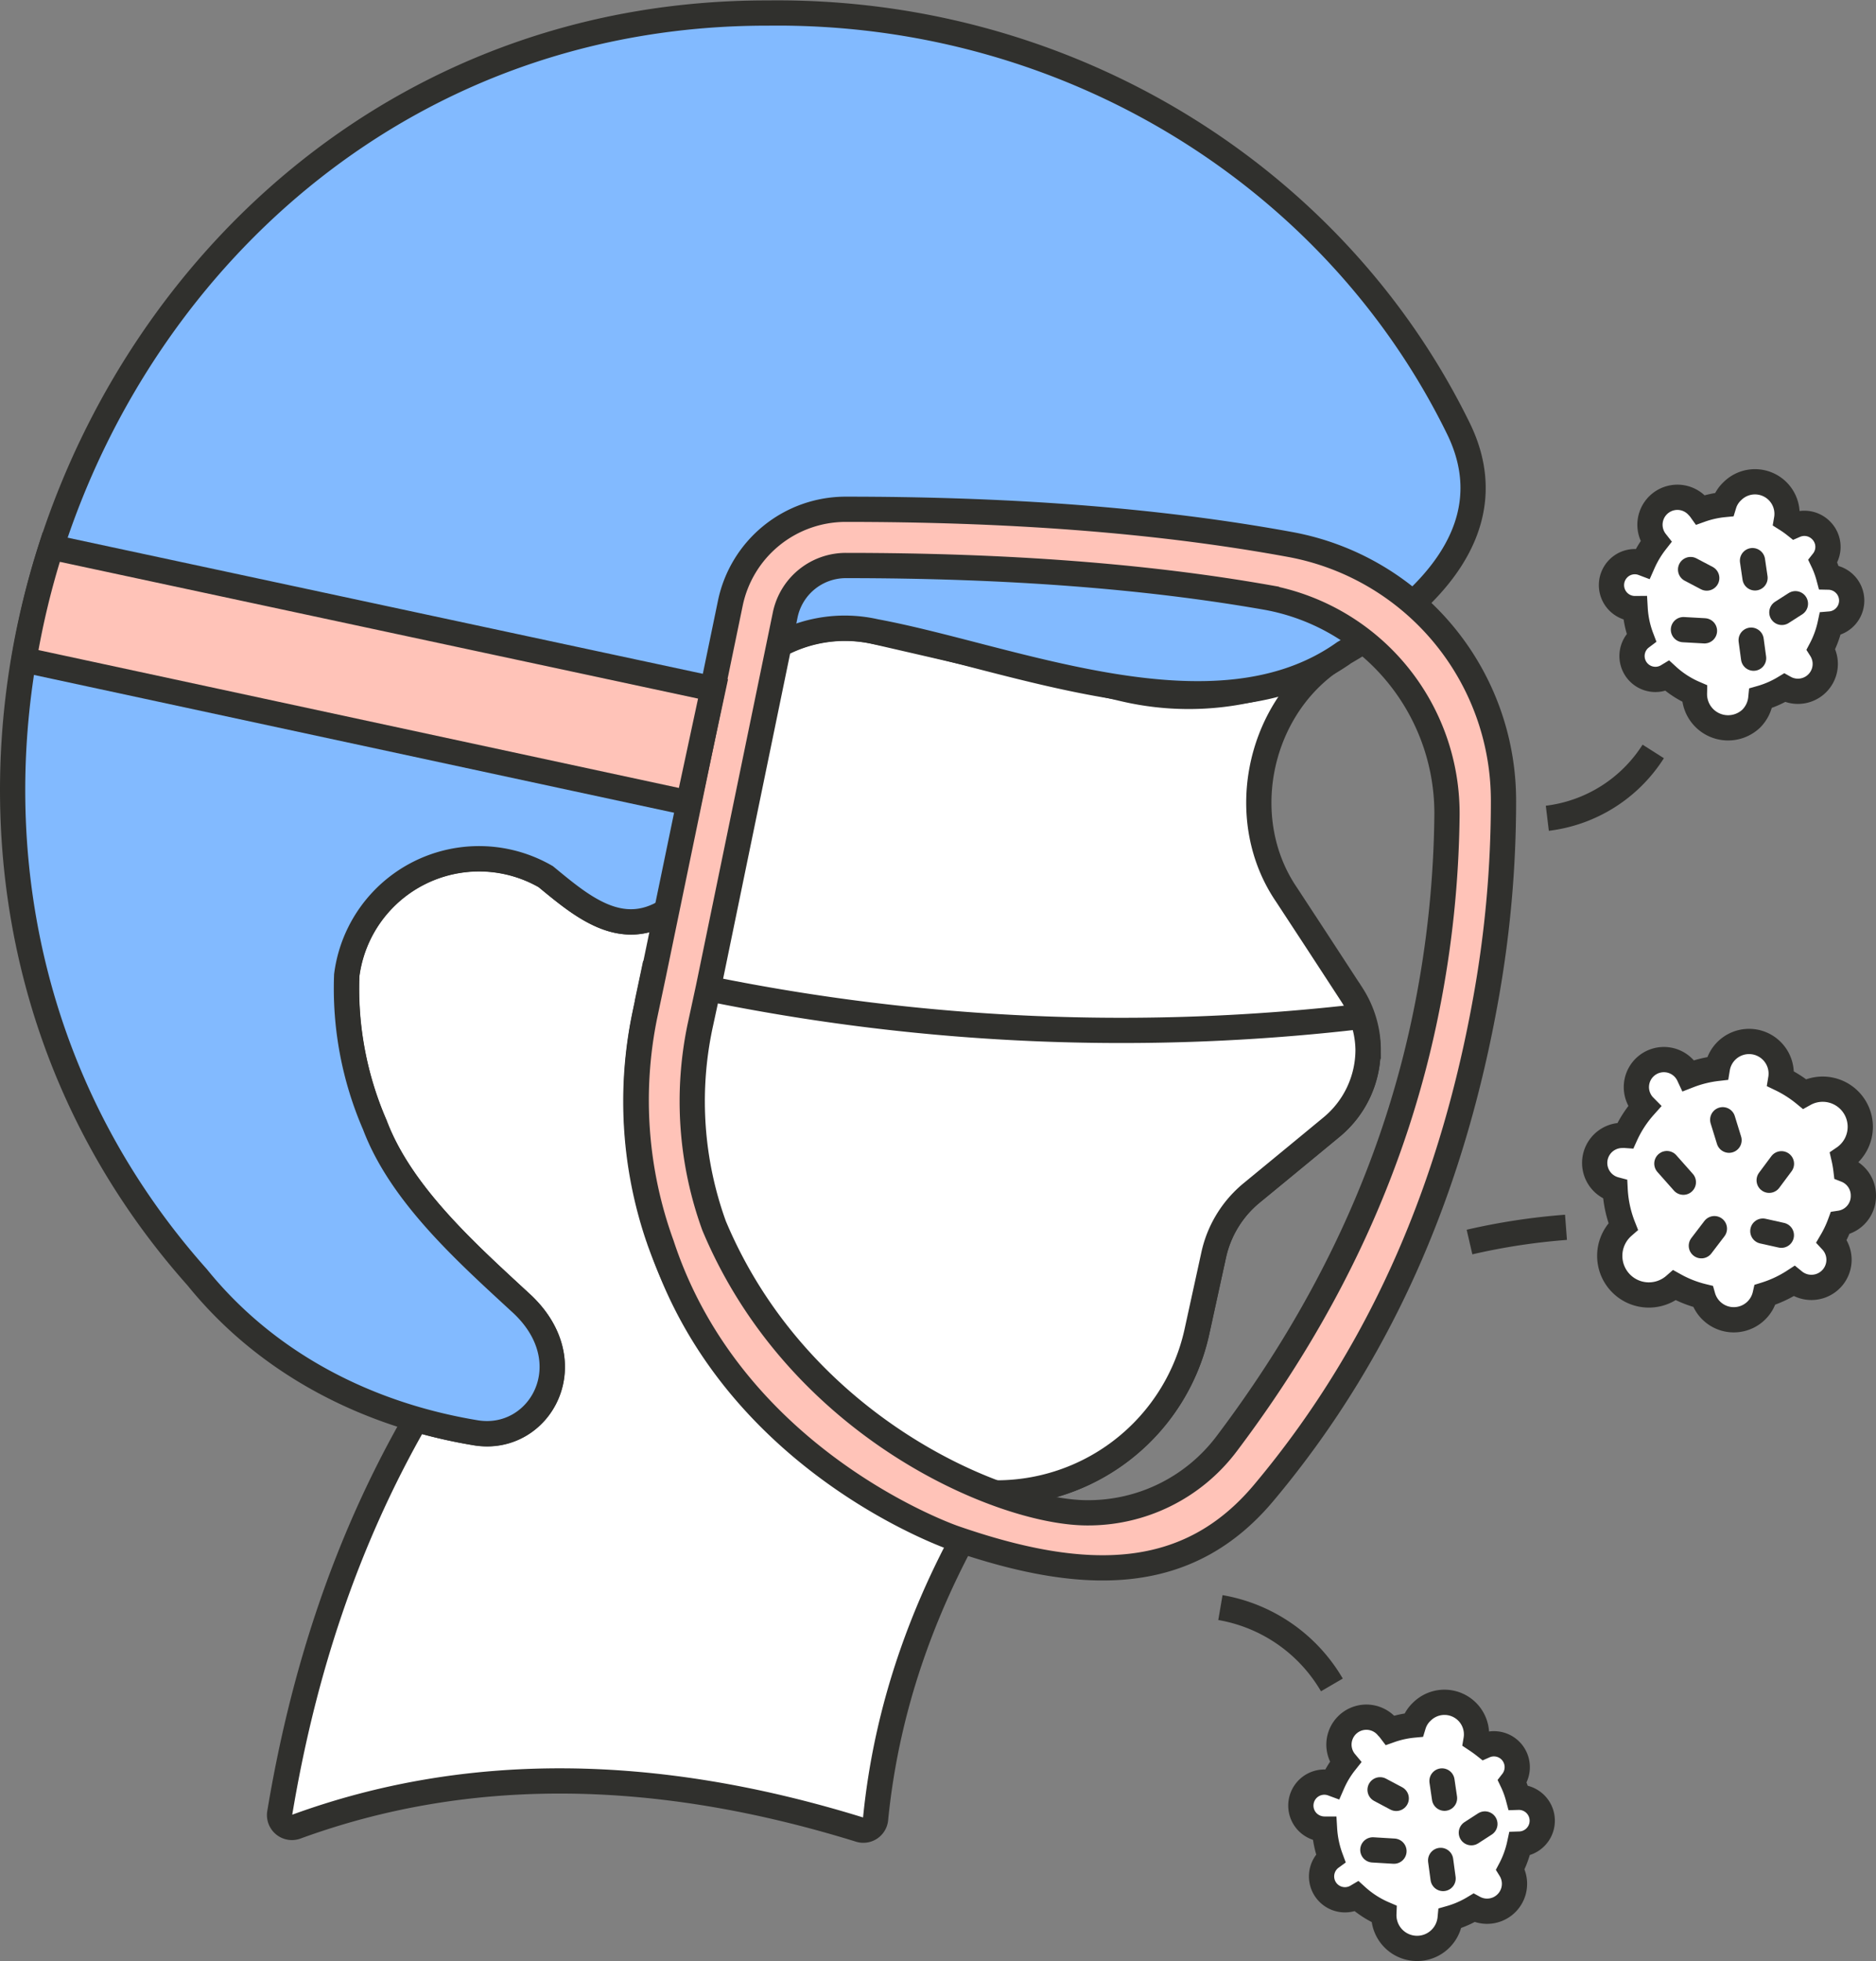 <svg xmlns="http://www.w3.org/2000/svg" viewBox="0 0 223 233"><rect x="0" y="0" width="223" height="233" fill="#808080" stroke="none"/><defs><style>.cls-1{fill:#fff;}.cls-1,.cls-2,.cls-3,.cls-4,.cls-5{stroke:#30302d;stroke-width:3px;}.cls-1,.cls-2,.cls-3,.cls-4{stroke-miterlimit:10;}.cls-2{fill:#82baff;}.cls-3{fill:#ffc3b8;}.cls-4,.cls-5{fill:none;}.cls-5{stroke-linecap:round;stroke-linejoin:round;}</style></defs><g id="Layer_2" data-name="Layer 2"><g id="Layer_1-2" data-name="Layer 1"><path class="cls-1" d="M162.61,124.73a11.88,11.88,0,0,1-4.31,9.16c-2.16,1.79-7.48,6.17-9.57,7.88a13.22,13.22,0,0,0-4.47,7.35l-2,9.14a24.39,24.39,0,0,1-24.67,19.11c-7.46,12.17-12.15,25-13.51,38.75a1.46,1.46,0,0,1-1.89,1.26c-24.26-7.51-46.63-7.79-67-.34a1.47,1.47,0,0,1-1.94-1.62c2.74-16.48,7.8-32.18,16.2-46.79h0a61,61,0,0,0,7.14,1.62c7.65,1.24,13.12-8.51,5.18-15.58-6.35-5.88-14.11-12.81-17.2-21a40.69,40.69,0,0,1-3.34-17.78,15.85,15.85,0,0,1,23.65-11.72c4.22,3.46,8.87,7.49,14.38,4.09a9.27,9.27,0,0,0,4.69-8.06c0-.24,0-.5,0-.79,0-1.44,0-3.34,0-5.29,0-.48,0-1,0-1.44a28,28,0,0,1,.43-5.25,8.58,8.58,0,0,1,.31-1.15,16.5,16.5,0,0,1,19.43-11.21l9.21,2.12L132,81.48l1.76.41a33.77,33.77,0,0,0,14.77.07,37.21,37.21,0,0,0,11.13-4.35,17.32,17.32,0,0,0-1.83,1.18h0c-8.42,6.15-10.87,18.77-4.9,27.51l3.52,5.37,4.28,6.56a12.11,12.11,0,0,1,1.91,6.49Z"/><path class="cls-1" d="M162.62,124.73a11.91,11.91,0,0,1-4.31,9.16c-2.16,1.79-7.49,6.17-9.57,7.88a13.17,13.17,0,0,0-4.47,7.35l-2,9.14A24.38,24.38,0,0,1,115,177.13l-7.32-1c-11.36-5.39-21.25-12.14-26.85-22.92a.51.51,0,0,1-.09-.18,50.78,50.78,0,0,1-2.16-5.09c-.11-.29-.22-.59-.31-.89a.67.67,0,0,1-.06-.15,50.25,50.25,0,0,1-1.59-26.2l.33-1.57s0-.06,0-.08l.65-3.07c2,.49,4.18,1,6.51,1.46a245.35,245.35,0,0,0,77.75,3.32A11.66,11.66,0,0,1,162.62,124.73Z"/><path class="cls-2" d="M159.77,77.55c-15.37,10.93-39.45.51-55.69-2.5A16.5,16.5,0,0,0,84.65,86.26c-1.08,3-.65,10.68-.72,13.92a9.27,9.27,0,0,1-4.69,8.06c-5.51,3.4-10.16-.63-14.37-4.09a15.86,15.86,0,0,0-23.66,11.72,40.69,40.69,0,0,0,3.34,17.78c3.09,8.21,10.85,15.14,17.2,21,7.94,7.07,2.47,16.82-5.18,15.58-12.94-2.13-24.83-8.21-33.12-18.46C4.47,130.47-1.43,103.57,2.8,78.43A95.53,95.53,0,0,1,6.09,65c11.3-35,42.6-63.5,85.16-63.45,35.71-.44,67.43,19.4,82.1,49.34C179.46,63.34,168.33,72.6,159.77,77.55Z"/><path class="cls-3" d="M153.46,64.71c-16.29-3-34.11-4.2-52.91-4.2A14,14,0,0,0,86.82,71.64l-9.17,44.29-1,4.72a50.23,50.23,0,0,0,2,27.24c8.52,25.92,34.81,34.86,34.81,34.86,15.85,5.49,27.85,5.21,36.74-5.36,14.9-17.74,22.71-37.95,26.44-58.85a132.35,132.35,0,0,0,2.08-23.31A30.94,30.94,0,0,0,153.46,64.71ZM145.8,171.55a20.59,20.59,0,0,1-16.56,8.19c-10.12,0-34.3-10.08-44.36-34.12A43.36,43.36,0,0,1,83.2,122l1-4.62L93.35,73a7.36,7.36,0,0,1,7.2-5.81c19,0,35.57,1.25,50,3.78A26.08,26.08,0,0,1,172,97.06a123.64,123.64,0,0,1-2.36,22.62C166,138.12,158.07,155.3,145.8,171.55Z"/><path class="cls-3" d="M84.76,81.85,81.85,95.4l-79-17A95.53,95.53,0,0,1,6.09,65Z"/><path class="cls-4" d="M183.93,97.22a17.4,17.4,0,0,0,12.59-7.94"/><path class="cls-4" d="M145.07,191a19.08,19.08,0,0,1,13.25,9.19"/><path class="cls-4" d="M174.68,147.57a76.57,76.57,0,0,1,11.47-1.75"/><path class="cls-1" d="M179.55,208a2.78,2.78,0,0,0-3.09-.58c-.33-.26-.67-.5-1-.72a3.81,3.81,0,0,0-6.44-3.34,3.64,3.64,0,0,0-1,1.6,11.54,11.54,0,0,0-2.77.61,3.9,3.9,0,0,0-.33-.38,3.25,3.25,0,0,0-5,4.18,11.44,11.44,0,0,0-1.53,2.54,2.79,2.79,0,0,0-2.94,4.59,2.86,2.86,0,0,0,2,.82,11.93,11.93,0,0,0,.72,3.42,1.86,1.86,0,0,0-.26.23,2.78,2.78,0,0,0,3.38,4.36,11.62,11.62,0,0,0,3.21,2.06,3.95,3.95,0,0,0,7.88.52,11.62,11.62,0,0,0,2.83-1.23,3.26,3.26,0,0,0,4.33-4.58,11.65,11.65,0,0,0,1.09-3,2.78,2.78,0,0,0-.17-5.56,10.79,10.79,0,0,0-.69-1.87A2.79,2.79,0,0,0,179.55,208Z"/><line class="cls-5" x1="171.41" y1="211.6" x2="171.71" y2="213.65"/><line class="cls-5" x1="171.54" y1="223.19" x2="171.25" y2="221.04"/><line class="cls-5" x1="165.7" y1="219.94" x2="163.19" y2="219.79"/><line class="cls-5" x1="165.97" y1="213.67" x2="164.05" y2="212.65"/><line class="cls-5" x1="174.9" y1="217.75" x2="176.51" y2="216.71"/><path class="cls-1" d="M216.46,63a2.79,2.79,0,0,0-3.09-.59,11.5,11.5,0,0,0-1-.71,3.81,3.81,0,0,0-6.44-3.35,3.64,3.64,0,0,0-1,1.6,11.56,11.56,0,0,0-2.77.62,3.09,3.09,0,0,0-.33-.39,3.26,3.26,0,0,0-5,4.18,12.07,12.07,0,0,0-1.53,2.55,2.75,2.75,0,0,0-2.93.64,2.79,2.79,0,0,0,2,4.76,11.56,11.56,0,0,0,.73,3.42,3,3,0,0,0-.27.23,2.78,2.78,0,0,0,3.39,4.36,11.46,11.46,0,0,0,3.2,2.07,4,4,0,0,0,6.74,3,4,4,0,0,0,1.15-2.44,11.55,11.55,0,0,0,2.82-1.23,3.25,3.25,0,0,0,4.33-4.58,11.58,11.58,0,0,0,1.09-3,2.79,2.79,0,0,0-.17-5.57,10.79,10.79,0,0,0-.69-1.87A2.77,2.77,0,0,0,216.46,63Z"/><line class="cls-5" x1="208.32" y1="66.61" x2="208.62" y2="68.66"/><line class="cls-5" x1="208.45" y1="78.2" x2="208.16" y2="76.06"/><line class="cls-5" x1="202.61" y1="74.95" x2="200.11" y2="74.81"/><line class="cls-5" x1="202.88" y1="68.68" x2="200.96" y2="67.67"/><line class="cls-5" x1="211.81" y1="72.76" x2="213.42" y2="71.73"/><path class="cls-1" d="M221.5,142.05a3.26,3.26,0,0,0-2.07-3.05,13.34,13.34,0,0,0-.25-1.43,4.47,4.47,0,0,0-4.69-7.6,14,14,0,0,0-2.81-1.79,3.82,3.82,0,0,0-7.54-1.24,13.69,13.69,0,0,0-3.39.84,3.27,3.27,0,1,0-5.29,3.68,13.58,13.58,0,0,0-2.24,3.44,2.83,2.83,0,0,0-.41,0,3.27,3.27,0,0,0-.82,6.43,13.88,13.88,0,0,0,.95,4.38,4.64,4.64,0,0,0,6.12,7,13.44,13.44,0,0,0,3.36,1.32,3.82,3.82,0,0,0,7.4-.2,13.81,13.81,0,0,0,3.43-1.61,3.28,3.28,0,0,0,4.48-4.77,13.17,13.17,0,0,0,1-2.12A3.26,3.26,0,0,0,221.5,142.05Z"/><line class="cls-5" x1="211.76" y1="138.27" x2="210.3" y2="140.23"/><line class="cls-5" x1="202.24" y1="148.01" x2="203.79" y2="145.98"/><line class="cls-5" x1="200.1" y1="140.46" x2="198.14" y2="138.25"/><line class="cls-5" x1="205.53" y1="135.47" x2="204.78" y2="133.04"/><line class="cls-5" x1="209.55" y1="146.27" x2="211.75" y2="146.76"/></g></g></svg>